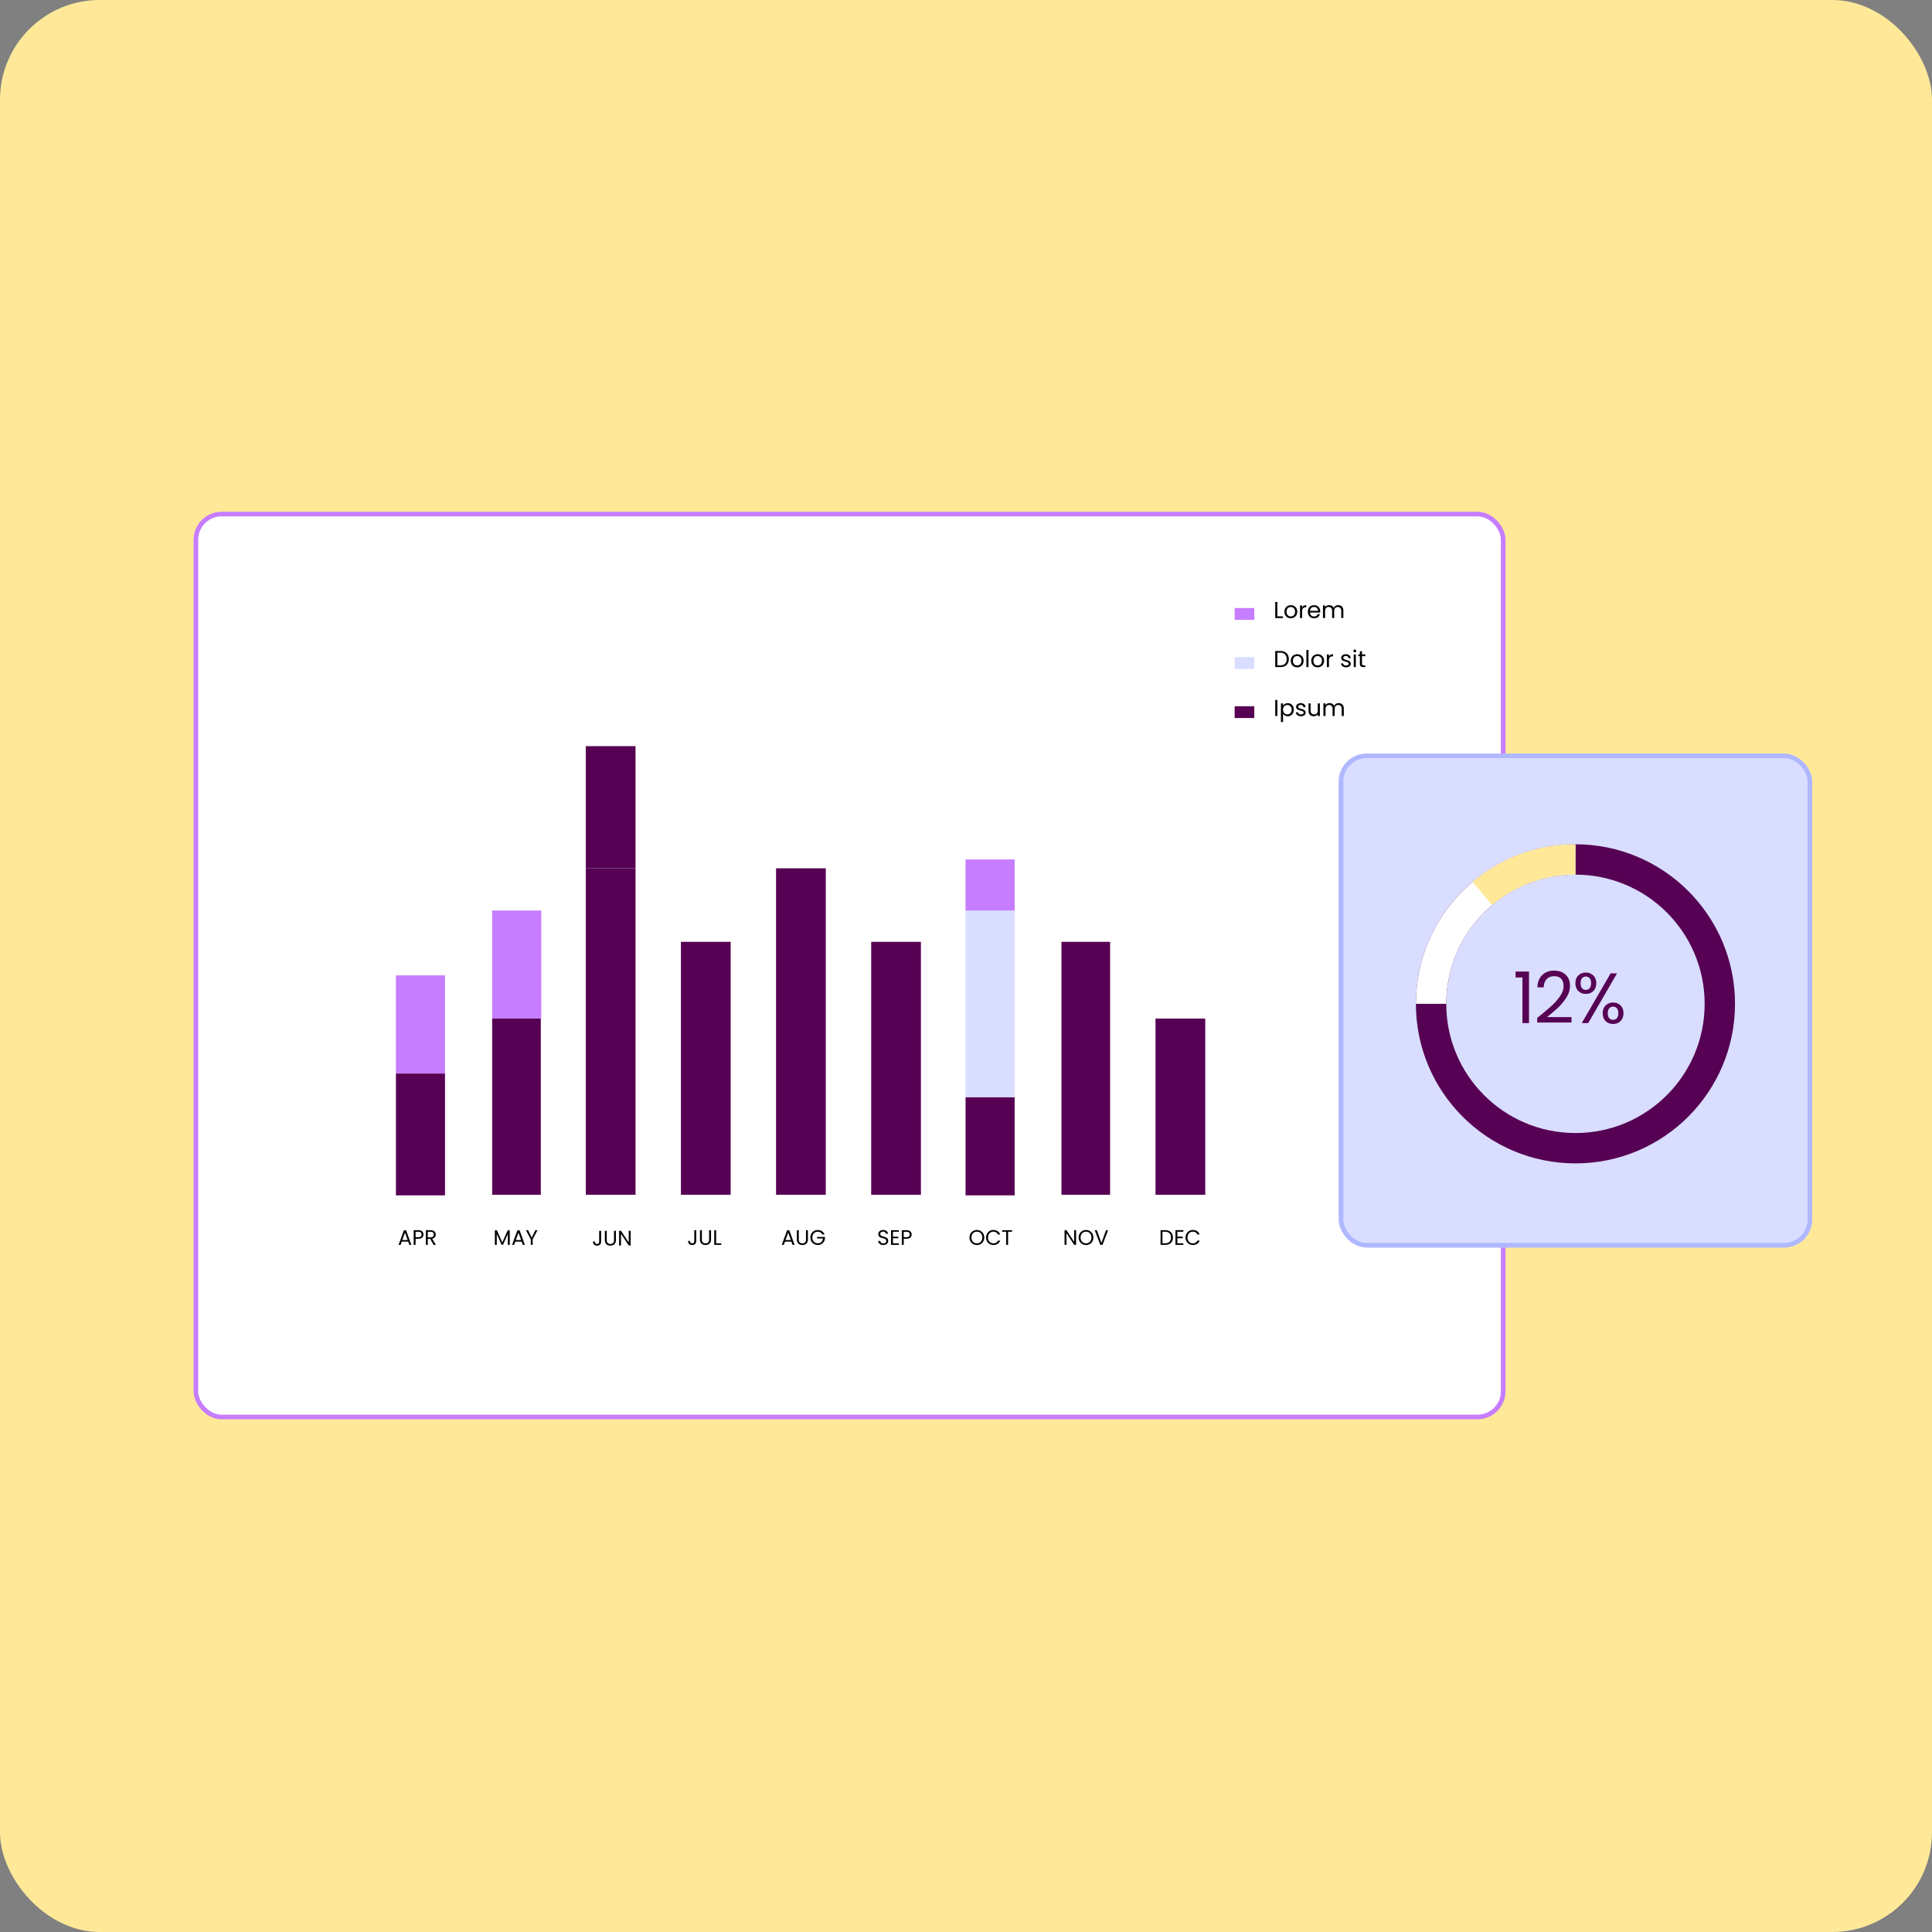 <svg width="620" height="620" fill="none" xmlns="http://www.w3.org/2000/svg"><rect width="100%" height="100%" fill="#808080" stroke="none"/><rect width="620" height="620" fill="#ffe999" rx="32" ry="32"/><rect x="62.863" y="164.978" width="419.53" height="289.745" rx="8.248" fill="#fff" stroke="#c67dff" stroke-width="1.48"/><circle cx="397.72" cy="196.132" r="3.808" fill="#fff"/><circle cx="397.72" cy="211.84" r="3.808" fill="#fff"/><circle cx="397.72" cy="227.549" r="3.808" fill="#fff"/><g clip-path="url(#a)" transform="translate(0 -541)"><rect x="429.611" y="782.83" width="151.943" height="158.515" rx="8.988" fill="#d9ddff"/><path d="M486.371 854.686v-1.898h4.3v16.535h-2.104v-14.637zm6.937 12.968c1.936-1.555 3.453-2.829 4.551-3.82 1.098-1.006 2.02-2.05 2.767-3.133.763-1.098 1.144-2.173 1.144-3.225 0-.991-.244-1.768-.732-2.332-.473-.58-1.243-.869-2.31-.869-1.037 0-1.845.327-2.424.983-.564.64-.869 1.502-.915 2.584h-2.013c.061-1.707.58-3.026 1.556-3.956.975-.93 2.233-1.395 3.773-1.395 1.571 0 2.813.434 3.728 1.303.93.869 1.395 2.066 1.395 3.591 0 1.265-.381 2.5-1.143 3.705a16.316 16.316 0 0 1-2.562 3.156c-.96.9-2.188 1.952-3.682 3.156h7.867v1.738h-11zm12.263-11.138c0-1.037.312-1.86.937-2.47.626-.625 1.426-.938 2.402-.938.976 0 1.776.313 2.401.938.625.61.938 1.433.938 2.47 0 1.052-.313 1.891-.938 2.516-.625.61-1.425.914-2.401.914-.976 0-1.776-.304-2.402-.914-.625-.625-.937-1.464-.937-2.516zm13.356-3.156-9.262 15.963h-2.059l9.263-15.963zm-10.017 1.029c-.519 0-.93.183-1.235.549-.29.351-.435.877-.435 1.578 0 .701.145 1.235.435 1.601.305.366.716.549 1.235.549.518 0 .93-.183 1.235-.549.305-.381.457-.915.457-1.601 0-.701-.152-1.227-.457-1.578-.305-.366-.717-.549-1.235-.549zm5.42 11.778c0-1.052.313-1.883.938-2.493.625-.625 1.425-.937 2.401-.937.976 0 1.769.312 2.379.937.625.61.937 1.441.937 2.493 0 1.037-.312 1.868-.937 2.493-.61.625-1.403.938-2.379.938s-1.776-.305-2.401-.915c-.625-.625-.938-1.464-.938-2.516zm3.316-2.127c-.518 0-.93.183-1.235.549-.305.351-.457.877-.457 1.578 0 .686.152 1.212.457 1.578.305.351.717.526 1.235.526.519 0 .93-.175 1.235-.526.305-.366.458-.892.458-1.578 0-.701-.153-1.227-.458-1.578-.305-.366-.716-.549-1.235-.549z" fill="#560153"/><path d="M505.579 909.474c25.588 0 46.332-20.743 46.332-46.331 0-25.588-20.744-46.331-46.332-46.331s-46.331 20.743-46.331 46.331c0 25.588 20.743 46.331 46.331 46.331z" stroke="#560153" stroke-width="9.741" stroke-linejoin="round"/><path d="M459.248 863.143c0-25.59 20.742-46.331 46.331-46.331" stroke="#fff" stroke-width="9.741" stroke-linejoin="round"/><path d="M475.715 827.718a46.145 46.145 0 0 1 29.861-10.906" stroke="#ffe999" stroke-width="9.741" stroke-linejoin="round"/></g><rect x="430.351" y="242.57" width="150.463" height="157.036" rx="8.248" stroke="#afb8ff" stroke-width="1.48"/><path d="M409.915 197.794h1.81v.549h-2.486v-5.171h.676zm4.3.616a2.1 2.1 0 0 1-1.038-.26 1.889 1.889 0 0 1-.728-.734 2.315 2.315 0 0 1-.259-1.113 2.2 2.2 0 0 1 .267-1.098c.183-.322.43-.567.742-.735.311-.173.66-.26 1.046-.26s.735.087 1.046.26c.312.168.557.411.735.727.183.317.274.685.274 1.106 0 .42-.094.791-.282 1.113a1.908 1.908 0 0 1-.749.734c-.317.173-.668.26-1.054.26zm0-.594c.243 0 .47-.056.683-.17a1.28 1.28 0 0 0 .512-.512c.133-.228.2-.505.2-.831 0-.327-.064-.604-.193-.831a1.231 1.231 0 0 0-.504-.505 1.381 1.381 0 0 0-.675-.17c-.248 0-.475.056-.683.17a1.208 1.208 0 0 0-.49.505c-.123.227-.185.504-.185.831 0 .331.059.611.178.838.124.228.287.398.49.512.202.109.425.163.667.163zm3.648-2.878c.119-.233.287-.413.505-.542.222-.129.492-.193.809-.193v.697h-.178c-.757 0-1.136.411-1.136 1.232v2.211h-.675v-4.066h.675zm5.803 1.216c0 .129-.007.265-.022.409h-3.25c.025.4.161.714.408.942.252.222.556.334.913.334.291 0 .534-.067.727-.201.198-.138.336-.321.415-.549h.727c-.109.391-.326.71-.653.957-.326.243-.732.364-1.216.364-.386 0-.733-.087-1.039-.26a1.859 1.859 0 0 1-.713-.734 2.315 2.315 0 0 1-.259-1.113c0-.421.084-.789.252-1.106.168-.316.403-.559.705-.727.307-.173.658-.26 1.054-.26.385 0 .727.085 1.023.253.297.168.525.4.683.697.163.292.245.623.245.994zm-.698-.141c0-.257-.056-.477-.17-.66a1.076 1.076 0 0 0-.468-.423 1.392 1.392 0 0 0-.645-.148 1.27 1.27 0 0 0-.876.326c-.237.218-.373.52-.408.905zm6.479-1.81c.316 0 .598.067.846.2.247.129.442.324.586.586.143.263.215.582.215.958v2.396h-.668v-2.3c0-.406-.101-.715-.304-.927-.198-.218-.467-.327-.809-.327-.351 0-.63.114-.838.341-.208.223-.312.547-.312.972v2.241h-.668v-2.3c0-.406-.101-.715-.304-.927-.198-.218-.467-.327-.809-.327-.351 0-.63.114-.838.341-.208.223-.312.547-.312.972v2.241h-.675v-4.066h.675v.586a1.34 1.34 0 0 1 .535-.489c.227-.114.477-.171.749-.171.341 0 .643.077.905.23.262.153.458.378.586.675.114-.287.302-.509.564-.668.262-.158.554-.237.876-.237zm-18.598 14.706c.564 0 1.052.106 1.462.319.416.208.732.507.95.898.222.391.334.851.334 1.38 0 .529-.112.989-.334 1.38a2.173 2.173 0 0 1-.95.89c-.41.203-.898.305-1.462.305h-1.61v-5.172zm0 4.615c.668 0 1.178-.176 1.529-.527.351-.356.527-.853.527-1.491 0-.643-.178-1.145-.535-1.506-.351-.361-.858-.542-1.521-.542h-.934v4.066zm5.41.623c-.381 0-.727-.086-1.039-.259a1.882 1.882 0 0 1-.727-.735 2.31 2.31 0 0 1-.26-1.113c0-.415.089-.781.267-1.098.183-.322.431-.566.742-.735a2.12 2.12 0 0 1 1.046-.259c.386 0 .735.086 1.047.259.311.169.556.411.734.728.183.316.275.685.275 1.105 0 .421-.094.792-.282 1.113a1.906 1.906 0 0 1-.75.735 2.156 2.156 0 0 1-1.053.259zm0-.593c.242 0 .47-.057.682-.171.213-.114.384-.284.512-.512.134-.227.201-.504.201-.831 0-.326-.065-.603-.193-.831a1.237 1.237 0 0 0-.505-.504 1.382 1.382 0 0 0-.675-.171c-.247 0-.475.057-.683.171a1.203 1.203 0 0 0-.489.504c-.124.228-.186.505-.186.831 0 .332.059.611.178.839.124.227.287.398.49.512.203.108.425.163.668.163zm3.648-4.964v5.491h-.676v-5.491zm2.924 5.557c-.381 0-.727-.086-1.039-.259a1.882 1.882 0 0 1-.727-.735 2.31 2.31 0 0 1-.26-1.113c0-.415.089-.781.267-1.098.183-.322.431-.566.742-.735a2.12 2.12 0 0 1 1.046-.259c.386 0 .735.086 1.047.259.311.169.556.411.734.728.183.316.275.685.275 1.105 0 .421-.094.792-.282 1.113a1.906 1.906 0 0 1-.75.735 2.156 2.156 0 0 1-1.053.259zm0-.593c.242 0 .47-.057.682-.171.213-.114.384-.284.512-.512.134-.227.201-.504.201-.831 0-.326-.065-.603-.193-.831a1.237 1.237 0 0 0-.505-.504 1.382 1.382 0 0 0-.675-.171c-.247 0-.475.057-.683.171a1.203 1.203 0 0 0-.489.504c-.124.228-.186.505-.186.831 0 .332.06.611.178.839.124.227.287.398.49.512.203.108.425.163.668.163zm3.648-2.879a1.3 1.3 0 0 1 .504-.542c.223-.128.492-.193.809-.193v.698h-.178c-.757 0-1.135.41-1.135 1.231v2.212h-.676v-4.067h.676zm5.51 3.472c-.312 0-.591-.052-.838-.155a1.462 1.462 0 0 1-.587-.446 1.208 1.208 0 0 1-.237-.66h.697a.69.69 0 0 0 .282.497c.174.129.399.193.676.193.257 0 .46-.057.608-.171a.521.521 0 0 0 .223-.43.417.417 0 0 0-.238-.393c-.158-.089-.403-.176-.734-.26a6.044 6.044 0 0 1-.742-.237 1.409 1.409 0 0 1-.49-.364c-.134-.163-.2-.376-.2-.638 0-.208.061-.398.185-.571.124-.174.299-.31.527-.408.227-.104.487-.156.779-.156.45 0 .814.113 1.091.341.277.228.425.539.445.935h-.675a.695.695 0 0 0-.26-.512c-.153-.129-.361-.193-.623-.193-.243 0-.436.052-.579.156a.483.483 0 0 0-.215.408c0 .134.042.245.126.334.089.084.198.153.326.208.134.049.317.106.549.17.292.079.53.159.713.238.183.074.339.188.467.341.134.153.203.354.208.601 0 .223-.062.423-.186.601a1.258 1.258 0 0 1-.526.423c-.223.099-.48.148-.772.148zm2.786-4.793a.444.444 0 0 1-.327-.133.444.444 0 0 1-.133-.327c0-.129.044-.237.133-.326a.445.445 0 0 1 .327-.134c.124 0 .227.045.312.134a.442.442 0 0 1 .133.326.444.444 0 0 1-.133.327.413.413 0 0 1-.312.133zm.326.66v4.067h-.675v-4.067zm1.975.557v2.397c0 .197.042.338.126.423.084.079.23.118.438.118h.497v.572h-.609c-.376 0-.658-.087-.846-.26-.187-.173-.281-.458-.281-.853v-2.397h-.527v-.557h.527v-1.023h.675v1.023h1.061v.557zm-27.161 14.046v5.172h-.676v-5.172zm1.825 1.855c.134-.233.332-.425.594-.579.267-.158.576-.237.928-.237.361 0 .687.086.979.259.297.174.529.418.697.735.169.312.253.675.253 1.091 0 .41-.084.776-.253 1.098a1.854 1.854 0 0 1-1.676 1.016c-.347 0-.653-.076-.921-.23a1.707 1.707 0 0 1-.601-.586v2.679h-.675v-5.995h.675zm2.761 1.269c0-.307-.062-.574-.186-.802a1.286 1.286 0 0 0-.504-.519 1.364 1.364 0 0 0-.69-.178 1.338 1.338 0 0 0-1.195.712 1.634 1.634 0 0 0-.186.794c0 .307.062.576.186.809.129.227.297.403.505.527.212.118.442.178.69.178.252 0 .482-.06.69-.178.212-.124.38-.3.504-.527.124-.233.186-.505.186-.816zm3.018 2.114c-.312 0-.591-.052-.839-.155a1.465 1.465 0 0 1-.586-.446 1.208 1.208 0 0 1-.237-.66h.697a.69.69 0 0 0 .282.497c.173.129.398.193.675.193.258 0 .461-.057.609-.171a.521.521 0 0 0 .223-.43.417.417 0 0 0-.238-.393c-.158-.089-.403-.176-.734-.26a5.988 5.988 0 0 1-.742-.237 1.409 1.409 0 0 1-.49-.364c-.134-.163-.201-.376-.201-.638 0-.208.062-.398.186-.571.124-.173.299-.31.527-.408.227-.104.487-.156.779-.156.45 0 .814.113 1.091.341.277.228.425.539.445.935h-.675a.695.695 0 0 0-.26-.512c-.153-.129-.361-.193-.623-.193-.243 0-.436.052-.579.156a.48.48 0 0 0-.215.408c0 .134.042.245.126.334.089.084.198.153.326.208.134.049.317.106.549.17.292.079.53.159.713.238.183.074.339.188.467.341.134.153.203.354.208.601 0 .223-.062.423-.186.601a1.258 1.258 0 0 1-.526.423c-.223.099-.48.148-.772.148zm6.043-4.132v4.066h-.675v-.601a1.334 1.334 0 0 1-.542.489c-.227.114-.48.171-.757.171-.316 0-.601-.064-.853-.193a1.474 1.474 0 0 1-.601-.594c-.143-.262-.215-.581-.215-.957v-2.381h.668v2.292c0 .401.101.71.304.928.203.212.48.319.831.319.361 0 .645-.112.853-.334.208-.223.312-.547.312-.972v-2.233zm6.03-.075c.316 0 .598.067.846.201.247.128.442.324.586.586.143.262.215.581.215.957v2.397h-.668v-2.301c0-.405-.101-.714-.304-.927-.198-.218-.467-.327-.809-.327-.351 0-.63.114-.838.342-.208.222-.312.546-.312.972v2.241h-.668v-2.301c0-.405-.101-.714-.304-.927-.198-.218-.467-.327-.809-.327-.351 0-.63.114-.838.342-.208.222-.312.546-.312.972v2.241h-.675v-4.066h.675v.586c.134-.213.312-.376.535-.49.227-.114.477-.171.749-.171.341 0 .643.077.905.23.262.154.458.379.586.676.114-.287.302-.51.564-.668.262-.159.554-.238.876-.238zM373.905 394.78c.514 0 .958.097 1.332.291.378.189.667.461.865.817.203.356.304.776.304 1.258s-.101.901-.304 1.257a1.987 1.987 0 0 1-.865.811c-.374.185-.818.277-1.332.277h-1.467v-4.711zm0 4.204c.609 0 1.073-.16 1.393-.48.32-.324.48-.777.48-1.358 0-.586-.163-1.043-.487-1.372-.32-.329-.782-.494-1.386-.494h-.851v3.704zm3.928-3.704v1.575h1.716v.507h-1.716v1.622h1.919v.507h-2.534v-4.718h2.534v.507zm2.62 1.852c0-.459.104-.872.311-1.237.207-.369.489-.658.845-.865a2.36 2.36 0 0 1 1.196-.311c.514 0 .963.124 1.346.372.383.248.662.599.838 1.054h-.737a1.47 1.47 0 0 0-.568-.655c-.243-.154-.536-.23-.879-.23-.329 0-.624.076-.885.23a1.602 1.602 0 0 0-.615.655c-.149.28-.223.609-.223.987 0 .374.074.703.223.987.149.279.354.496.615.649.261.153.556.23.885.23.343 0 .636-.075.879-.223.248-.153.437-.372.568-.656h.737c-.176.451-.455.8-.838 1.048-.383.243-.832.365-1.346.365-.437 0-.835-.102-1.196-.304a2.278 2.278 0 0 1-.845-.859 2.462 2.462 0 0 1-.311-1.237zm-35.123 2.359h-.615l-2.474-3.751v3.751h-.615v-4.718h.615l2.474 3.745v-3.745h.615zm3.185.048c-.438 0-.836-.102-1.197-.305a2.309 2.309 0 0 1-.858-.858 2.492 2.492 0 0 1-.311-1.244c0-.459.103-.872.311-1.237.212-.369.498-.655.858-.858a2.361 2.361 0 0 1 1.197-.311c.441 0 .842.104 1.203.311.36.203.644.486.851.851.208.365.311.78.311 1.244 0 .464-.103.879-.311 1.244a2.255 2.255 0 0 1-.851.858 2.412 2.412 0 0 1-1.203.305zm0-.534c.329 0 .624-.077.885-.23.266-.153.473-.372.622-.656a2.05 2.05 0 0 0 .23-.987c0-.378-.077-.707-.23-.987a1.602 1.602 0 0 0-.615-.655 1.726 1.726 0 0 0-.892-.23c-.334 0-.631.076-.893.23a1.652 1.652 0 0 0-.622.655c-.148.28-.223.609-.223.987 0 .374.075.703.223.987.154.284.361.503.622.656.266.153.564.23.893.23zm7.071-4.225-1.778 4.711h-.71l-1.777-4.711h.655l1.481 4.062 1.48-4.062zm-42.096 4.759c-.438 0-.836-.102-1.197-.305a2.309 2.309 0 0 1-.858-.858 2.492 2.492 0 0 1-.311-1.244c0-.459.103-.872.311-1.237.212-.369.498-.655.858-.858a2.361 2.361 0 0 1 1.197-.311c.441 0 .842.104 1.203.311.36.203.644.486.851.851.208.365.311.78.311 1.244 0 .464-.103.879-.311 1.244a2.255 2.255 0 0 1-.851.858 2.412 2.412 0 0 1-1.203.305zm0-.534c.329 0 .624-.077.885-.23.266-.153.473-.372.622-.656a2.05 2.05 0 0 0 .23-.987c0-.378-.077-.707-.23-.987a1.602 1.602 0 0 0-.615-.655 1.726 1.726 0 0 0-.892-.23c-.334 0-.631.076-.893.23a1.652 1.652 0 0 0-.622.655c-.148.28-.223.609-.223.987 0 .374.075.703.223.987.154.284.361.503.622.656.266.153.564.23.893.23zm2.948-1.873c0-.459.103-.872.31-1.237.208-.369.489-.658.845-.865.361-.207.76-.311 1.197-.311.514 0 .962.124 1.345.372s.662.599.838 1.054h-.737a1.468 1.468 0 0 0-.567-.655c-.244-.154-.537-.23-.879-.23-.329 0-.624.076-.886.23a1.602 1.602 0 0 0-.615.655c-.148.28-.223.609-.223.987 0 .374.075.703.223.987.149.279.354.496.615.649.262.153.557.23.886.23.342 0 .635-.075.879-.223a1.47 1.47 0 0 0 .567-.656h.737c-.176.451-.455.8-.838 1.048-.383.243-.831.365-1.345.365a2.41 2.41 0 0 1-1.197-.304 2.285 2.285 0 0 1-.845-.859 2.462 2.462 0 0 1-.31-1.237zm8.35-2.352v.5h-1.284v4.211h-.615v-4.211h-1.291v-.5zm-41.325 4.759c-.311 0-.591-.055-.839-.163a1.434 1.434 0 0 1-.574-.459 1.19 1.19 0 0 1-.216-.683h.655a.884.884 0 0 0 .271.561c.162.149.396.223.703.223.293 0 .522-.072.689-.216a.72.72 0 0 0 .257-.568.64.64 0 0 0-.149-.439.939.939 0 0 0-.372-.257 5.736 5.736 0 0 0-.601-.19 5.45 5.45 0 0 1-.75-.243 1.243 1.243 0 0 1-.48-.378c-.131-.176-.196-.41-.196-.703 0-.257.065-.485.196-.683.13-.198.313-.352.547-.46.239-.108.512-.162.818-.162.442 0 .802.111 1.082.331.283.221.443.514.479.879h-.675a.722.722 0 0 0-.284-.473c-.167-.14-.388-.21-.663-.21-.257 0-.466.068-.628.203-.163.131-.244.316-.244.554 0 .172.048.311.142.419.099.109.219.192.358.251.145.054.345.117.602.189.311.085.561.171.75.257.19.081.352.209.487.385.135.171.203.406.203.703 0 .23-.061.446-.183.649a1.337 1.337 0 0 1-.54.493c-.239.126-.521.19-.845.19zm3.088-4.259v1.575h1.717v.507h-1.717v1.622h1.92v.507h-2.535v-4.718h2.535v.507zm6 .879c0 .392-.135.719-.405.98-.266.257-.674.385-1.224.385h-.905v1.967h-.616v-4.711h1.521c.532 0 .935.128 1.21.385.28.257.419.588.419.994zm-1.629.858c.343 0 .595-.074.757-.223.163-.148.244-.36.244-.635 0-.581-.334-.872-1.001-.872h-.905v1.73zm-36.958 1.427h-2.055l-.378 1.047h-.649l1.703-4.684h.71l1.696 4.684h-.648zm-.176-.501-.851-2.379-.852 2.379zm2.547-3.163v2.981c0 .419.102.73.305.933.207.202.493.304.858.304.361 0 .642-.102.845-.304.207-.203.311-.514.311-.933v-2.981h.615v2.974c0 .392-.079.723-.237.994a1.48 1.48 0 0 1-.642.595c-.266.13-.565.196-.899.196-.333 0-.635-.066-.906-.196a1.502 1.502 0 0 1-.635-.595c-.153-.271-.23-.602-.23-.994v-2.974zm7.529 1.365a1.445 1.445 0 0 0-.568-.635 1.613 1.613 0 0 0-.865-.23c-.329 0-.626.077-.892.23a1.597 1.597 0 0 0-.622.649 2.037 2.037 0 0 0-.223.973c0 .37.074.694.223.974.153.279.36.495.622.648.266.149.563.223.892.223.46 0 .838-.137 1.136-.412.297-.275.47-.646.52-1.115h-1.879v-.5h2.535v.473a2.307 2.307 0 0 1-1.183 1.832 2.322 2.322 0 0 1-1.129.277c-.437 0-.836-.102-1.196-.304a2.314 2.314 0 0 1-.859-.859 2.462 2.462 0 0 1-.311-1.237c0-.459.104-.872.311-1.237.212-.369.498-.655.859-.858.36-.207.759-.311 1.196-.311.5 0 .942.124 1.325.372.387.247.669.597.845 1.047zm-40.436-1.365v3.481c0 .388-.119.698-.358.933-.239.23-.554.345-.946.345-.397 0-.715-.118-.953-.352-.239-.239-.359-.563-.359-.973h.615c.005.23.063.417.176.561.117.144.291.216.521.216.229 0 .401-.068.513-.203a.809.809 0 0 0 .169-.527v-3.481zm1.814 0v2.981c0 .419.101.73.304.933.207.202.493.304.858.304.361 0 .642-.102.845-.304.207-.203.311-.514.311-.933v-2.981h.615v2.974c0 .392-.079.723-.237.994a1.48 1.48 0 0 1-.642.595c-.266.13-.565.196-.899.196a2.06 2.06 0 0 1-.905-.196 1.499 1.499 0 0 1-.636-.595c-.153-.271-.23-.602-.23-.994v-2.974zm4.574 4.211h1.65v.5h-2.265v-4.711h.615zm-36.913-4.014v3.481c0 .387-.119.698-.358.933-.239.229-.554.344-.946.344-.397 0-.715-.117-.953-.351-.239-.239-.359-.563-.359-.974h.615c.005.23.064.417.176.561.117.145.291.217.521.217.229 0 .401-.068.513-.203a.81.81 0 0 0 .169-.527v-3.481zm1.814 0v2.981c0 .419.101.73.304.932.207.203.493.305.858.305.361 0 .642-.102.845-.305.207-.202.311-.513.311-.932v-2.981h.615v2.974c0 .392-.079.723-.236.993a1.482 1.482 0 0 1-.643.595 2.002 2.002 0 0 1-.899.196c-.333 0-.635-.065-.905-.196a1.493 1.493 0 0 1-.636-.595c-.153-.27-.23-.601-.23-.993v-2.974zm7.663 4.711h-.615l-2.474-3.751v3.751h-.615v-4.718h.615l2.474 3.745v-3.745h.615zm-38.799-4.874v4.677h-.616v-3.488l-1.554 3.488h-.433l-1.561-3.494v3.494h-.615v-4.677h.662l1.731 3.866 1.73-3.866zm3.828 3.63h-2.055l-.379 1.047h-.649l1.704-4.684h.709l1.697 4.684h-.649zm-.176-.501-.852-2.379-.852 2.379zm5.244-3.163-1.534 2.934v1.777h-.616v-1.777l-1.541-2.934h.683l1.163 2.386 1.162-2.386zm-41.492 3.664h-2.055l-.378 1.047h-.649l1.703-4.684h.71l1.696 4.684h-.648zm-.176-.501-.851-2.379-.852 2.379zm5.096-1.784c0 .392-.136.719-.406.98-.266.257-.674.385-1.223.385h-.906v1.967h-.615v-4.711h1.521c.531 0 .935.128 1.21.385.279.257.419.588.419.994zm-1.629.858c.342 0 .594-.074.757-.223.162-.148.243-.36.243-.635 0-.581-.333-.872-1-.872h-.906v1.73zm4.874 2.474-1.122-1.926h-.744v1.926h-.615v-4.711h1.521c.356 0 .656.061.899.182.248.122.433.287.554.494.122.207.183.444.183.71 0 .324-.095.61-.284.858-.185.248-.464.412-.838.493l1.183 1.974zm-1.866-2.42h.906c.333 0 .584-.081.75-.243.167-.167.25-.388.25-.662 0-.28-.083-.496-.25-.649-.162-.154-.412-.23-.75-.23h-.906z" fill="#000"/><path fill="#560153" d="M187.988 278.651h15.958v104.77h-15.958zm30.53 23.592h15.958v81.179h-15.958zm30.529 38.508h15.958v42.671h-15.958zm0-62.1h15.958v62.099h-15.958z"/><path fill="#c67dff" d="M157.938 292.201h15.759v34.67h-15.759z"/><path fill="#560153" d="M370.816 326.874h15.958v56.548h-15.958zm-212.877 0h15.611v56.548h-15.611zm121.635-24.631h15.958v81.179h-15.958zm30.28 49.842h15.759v31.518h-15.759zm30.779-49.842h15.611v81.179h-15.611zM187.988 239.45h15.958v39.202h-15.958z"/><path fill="#c67dff" d="M127.051 313.002h15.759v31.518h-15.759z"/><path fill="#560153" d="M127.051 344.521h15.759v39.082h-15.759z"/><path fill="#d9ddff" d="M309.854 292.201h15.759v59.884h-15.759z"/><path fill="#c67dff" d="M309.854 292.201h15.759v-16.389h-15.759zm86.359-93.293h6.304v-3.782h-6.304z"/><path fill="#d9ddff" d="M396.213 214.667h6.304v-3.782h-6.304z"/><path fill="#560153" d="M396.213 230.426h6.304v-3.782h-6.304z"/><defs><clipPath id="a"><rect x="429.611" y="782.83" width="151.943" height="158.515" rx="8.988" fill="#fff"/></clipPath></defs></svg>